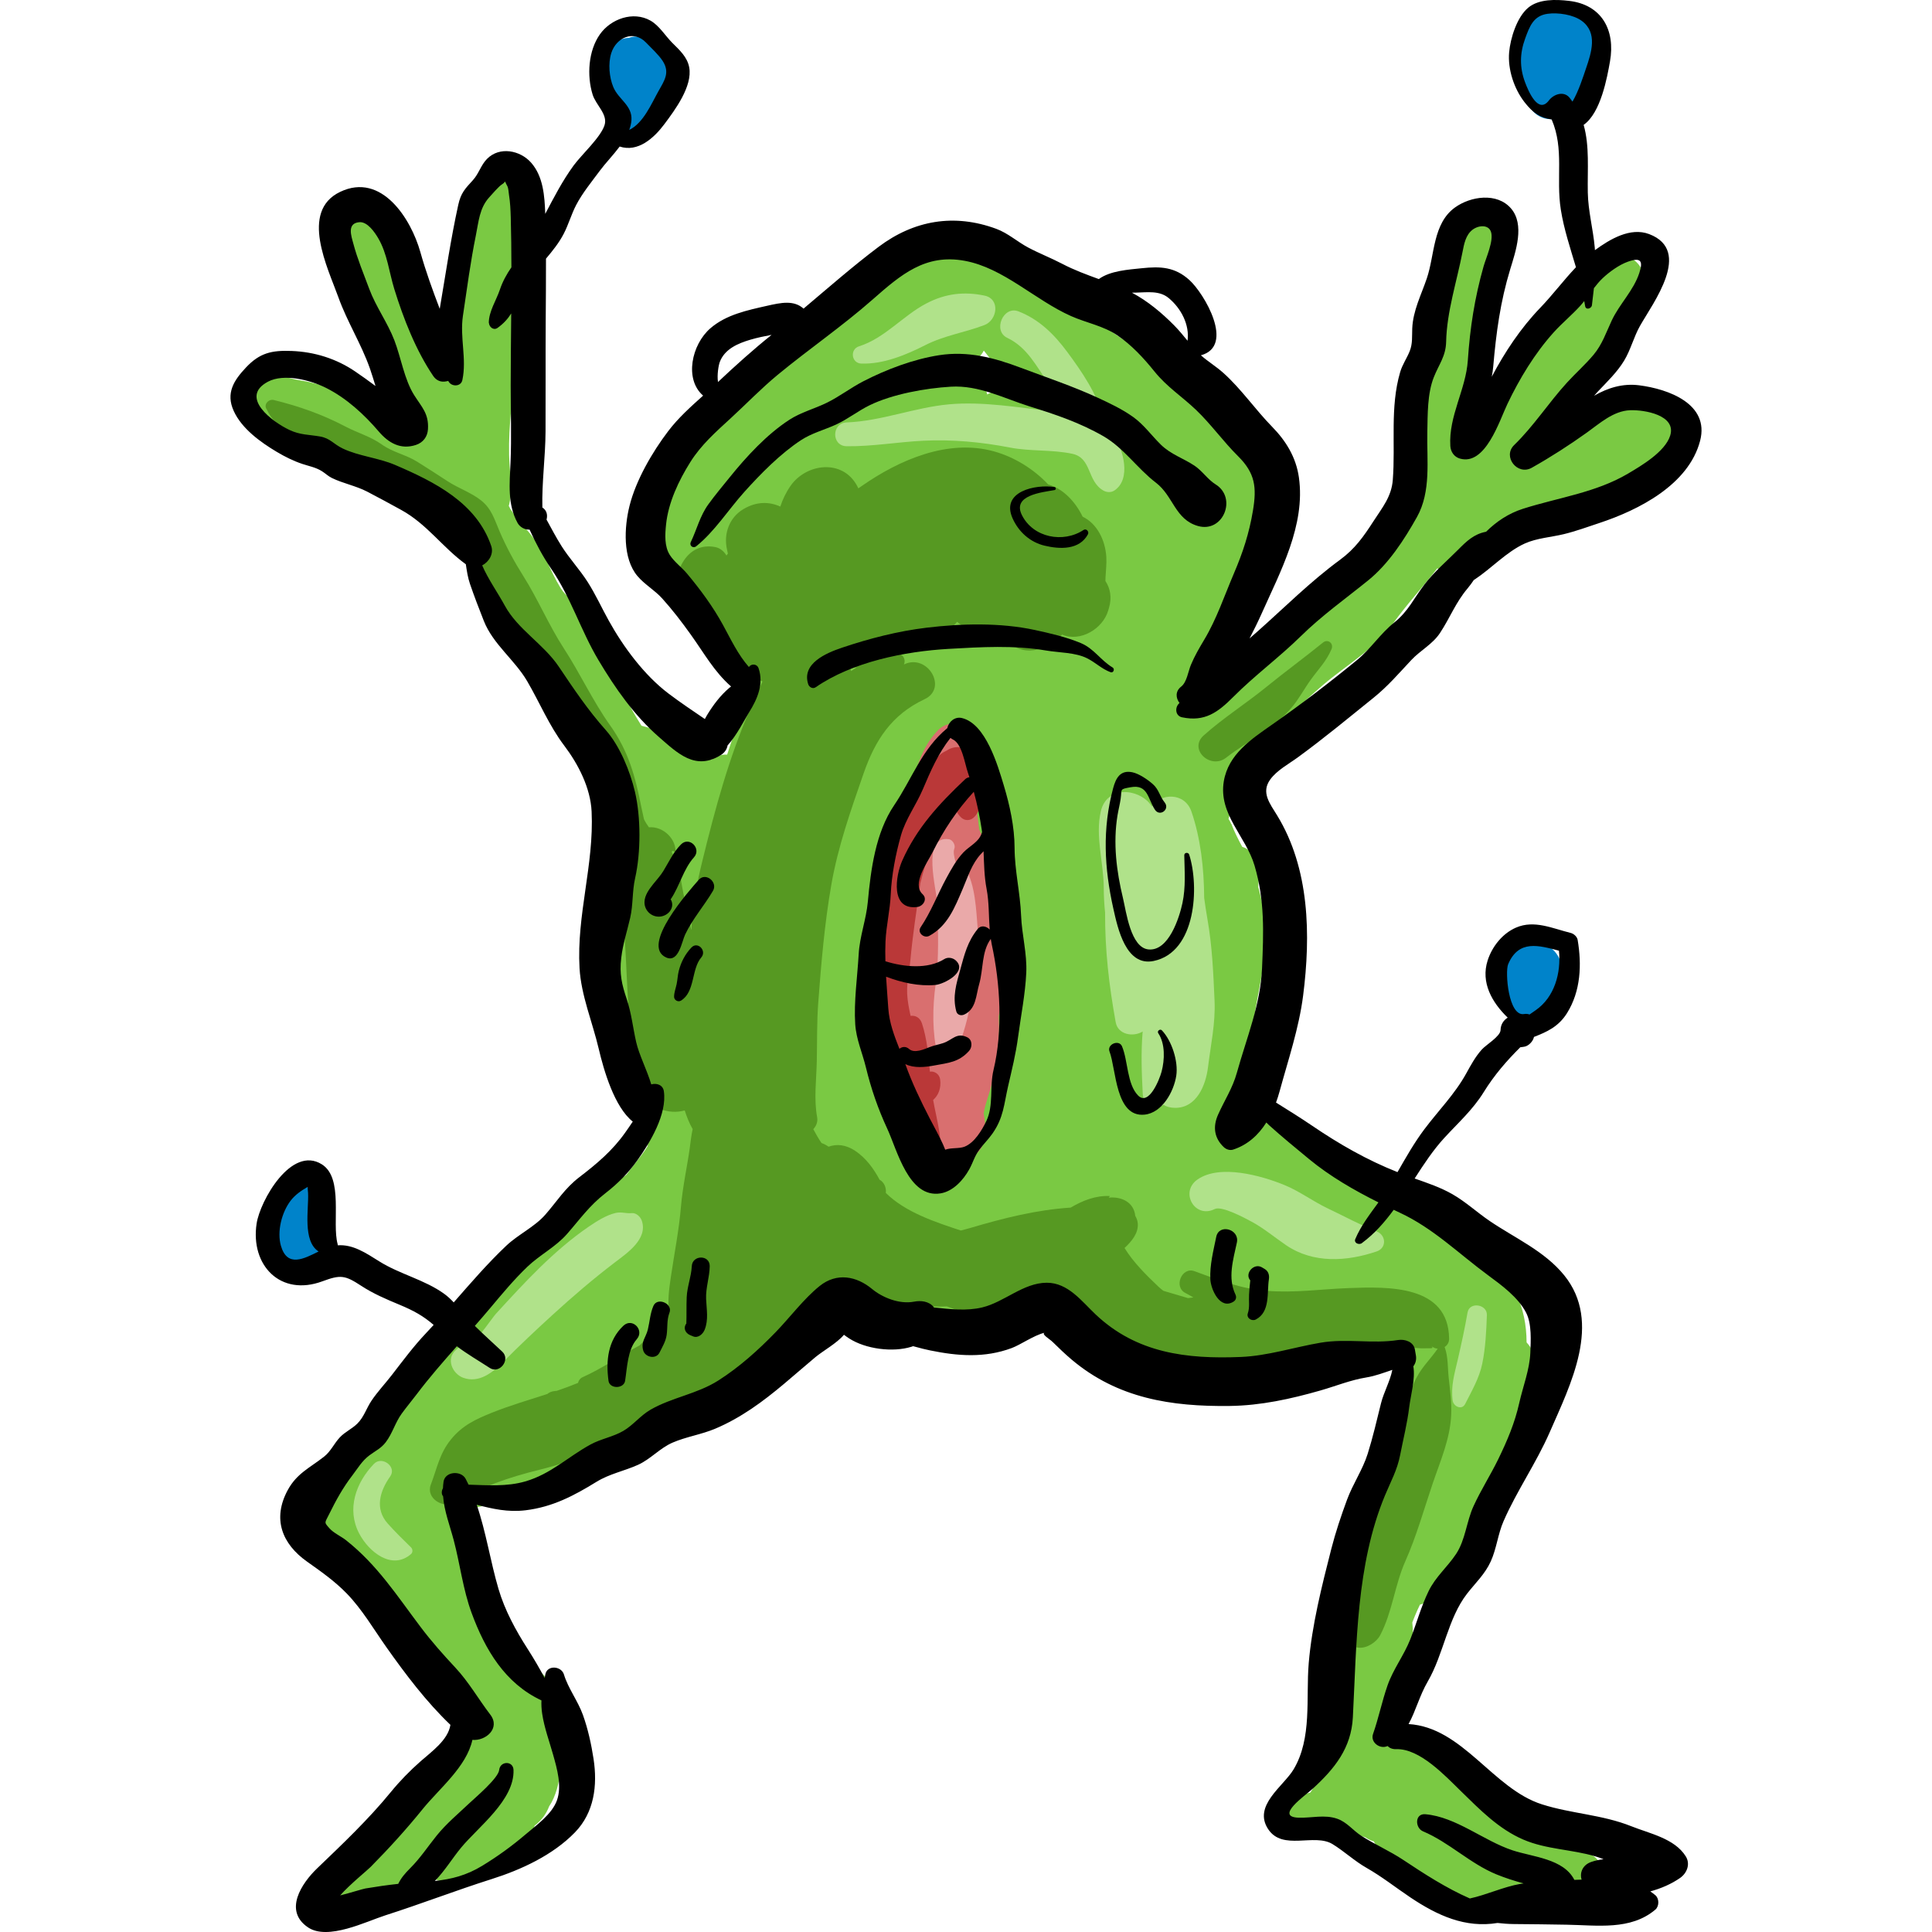 <!-- icon666.com - MILLIONS OF FREE VECTOR ICONS --><svg version="1.1" id="Layer_1" xmlns="http://www.w3.org/2000/svg" xmlns:xlink="http://www.w3.org/1999/xlink" x="0px" y="0px" viewBox="0 0 511.997 511.997" style="enable-background:new 0 0 511.997 511.997;" xml:space="preserve"><path style="fill:#7AC943;" d="M437.859,106.347c-7.889,1.007-15.797,5.694-23.076,8.898c-1.253,0.552-2.589,1.242-3.917,2.047 c-2.133,0.326-4.277,0.617-6.458,0.967c6.677-5.161,11.606-12.792,16.587-19.378c3.397-4.491,7.005-9.005,9.852-13.869 c2.087-3.564,4.411-6.853,4.809-11.028c0.221-2.325-2.018-5.494-4.432-5.822c-5.486-0.746-10.488,2.748-14.151,6.618 c-2.316,2.446-5.019,4.889-6.856,7.755c-0.918,1.432-0.861,3.338-1.602,4.633c0.294-0.514-2.475,2.372-2.521,2.433 c-2.146,2.877-4.481,5.585-6.642,8.445c-1.917,2.539-3.016,5.071-5.393,7.219c-2.146,1.939-4.409,3.793-6.234,6.029 c0.033-3.178,0.139-6.351,0.9-9.437c0.129-0.522,0.244-1.046,0.363-1.568c1.376-4.56,2.178-9.322,3.267-14.257 c1.015-4.603,1.861-9.279,3.18-13.807c1.084-3.72,2.715-7.112,2.685-11.069c-0.05-6.592-7.9-7.596-11.379-3.082 c-3.213,4.17-4.765,11.523-5.613,16.621c-1.111,6.68-2.191,13.493-3.998,20.032c-1.912,6.92-1.903,12.461,0.032,19.342 c1.119,3.982,0.596,7.246,0.109,11.262c-0.015,0.13-0.022,0.263-0.033,0.395c-3.82,4.345-6.885,9.312-10.762,13.625 c-2.671,2.972-5.669,5.598-8.238,8.68c-2.708,3.248-4.913,6.892-8.273,9.53c-7.638,6-14.885,12.036-22.014,18.553 c-1.156,1.056-2.414,1.773-3.526,2.788c-0.753-0.028-3.008,1.063-3.275,1.19c-1.242,0.588-2.338,1.324-3.395,2.102 c2.52-4.821,4.078-10.246,5.894-15.332c2.547-7.133,5.999-14.486,7.72-21.853c0.54-2.308,0.848-4.793,0.943-7.368 c1.318-5.811,1.555-11.734-2.125-16.234c-2.293-7.663-6.378-14.659-12.112-18.878c-4.726-3.478-10.103-5.793-15.003-8.924 c-5.763-3.683-11.353-7.788-17.281-11.356c-2.811-1.693-5.941-2.736-8.978-3.911c-0.225-0.087-0.475-0.149-0.711-0.224 c-3.896-4.311-8.489-8.329-13.465-10.288c-6.579-2.591-16.015-2.877-22.322,0.741c-6.341,3.637-13.301,7.531-19.028,12.147 c-6.178,4.979-12.904,9.5-18.851,14.75c-8.824,7.791-17.392,16.739-22.134,27.529c-3.484,3.452-4.321,7.49-3.772,11.637 c-2.32,0.977-3.827,3.621-3.154,6.322c1.142,4.591,3.902,7.774,6.992,10.756c3.417,4.379,6.466,9.296,9.205,13.935 c1.662,2.816,3.854,5.269,6.358,7.368c0.13,3.07-0.145,6.234-0.096,9.264c0.047,2.837,0.118,5.61-0.128,8.394 c-0.93,3.001-2.107,6.14-3.103,9.309c-1.498-0.082-3.021,0.367-4.192,1.383c-3.936-2.998-8.092-5.85-12.836-7.283 c-1.679-0.507-3.68-1.279-5.673-1.756c-1.919-3.09-3.822-6.169-5.029-9.801c-1.774-5.335-4.472-10.762-7.143-15.698 c-1.097-2.028-2.335-4.253-3.955-5.909c-1.851-1.89-3.837-2.71-5.28-5.039c-2.801-4.522-4.217-9.342-7.487-13.643 c-1.034-1.359-2.073-2.587-3.341-3.633c-0.782-1.308-1.637-2.548-2.48-3.654c-0.15-0.29-0.293-0.585-0.452-0.87 c0.902-3.164,0.493-6.978,0.225-10.652c-0.553-7.601,0.472-15.886,1.35-23.45c0.93-8.005,1.895-15.673,1.747-23.762 c-0.138-7.589-1.311-15.328-0.111-22.858c0.783-4.916-4.83-9.252-8.872-5.165c-1.472,1.488-2.381,3.39-2.468,5.287 c-3.569,10.522-3.391,21.692-4.478,32.758c-1.063,4.063-1.487,8.4-1.763,12.67c-0.267-0.142-0.535-0.282-0.828-0.403 c-1.382-0.57-2.684-0.459-3.818,0.059c-3.772-5.611-5.421-12.568-7.531-18.935c-1.22-3.681-2.47-7.351-3.728-11.019 c-0.685-1.996-1.707-4.071-2.598-6.139c-0.42-2.533-1.42-4.946-2.993-6.852c-3.246-3.936-9.853-0.619-9.797,4.058 c0.044,3.671,1.818,6.75,2.784,10.26c1.025,3.725,1.973,7.472,2.926,11.215c1.944,7.636,3.53,15.493,6.743,22.729 c0.458,1.032,1.011,1.992,1.591,2.932c-2.585-1.08-5.309-1.884-8.242-2.398c-4.324-0.758-8.488-2.06-12.747-3.102 c-1.621-0.397-3.631-0.59-5.221-1.049c-1.914-0.552-3.351-1.611-5.392-1.907c0.007,0.055,0.014,0.11,0.022,0.166 c-5.236-1.329-10.448,4.994-5.829,9.811c2.836,2.957,5.633,4.202,9.369,5.459c4.234,1.425,7.925,3.939,12.151,5.406 c2.921,1.015,6.287,1.363,9.024,2.783c3.023,1.568,5.882,4.03,8.317,6.402c6.039,5.877,13.778,10.324,19.179,16.748 c1.426,1.697,3.847,5.024,6.562,7.254c0.009,0.02,0.021,0.037,0.03,0.056c1.735,3.57,2.514,7.723,4.392,11.357 c1.972,3.814,3.226,7.505,4.927,11.453c0.979,2.272,2.989,3.26,5.118,3.302c2.131,4.875,4.259,9.985,8.414,13.346 c0.568,0.459,1.181,0.803,1.813,1.059c3.203,7.752,8.126,14.784,11.274,22.457c0.334,0.813,0.673,1.622,1.012,2.431 c-0.533,1.553-0.954,3.17-1.438,4.822c-1.295,4.427-2.601,8.481-3.101,13.113c-0.486,4.506-1.212,9.108-0.884,13.65 c0.347,4.807,1.333,8.965,1.167,13.816c-0.334,9.866,3.837,19.231,8.174,27.866c0.562,1.119,1.171,2.221,1.788,3.32 c-0.381,3.156-1.049,6.236-1.508,9.38c-1.601,2.592-3.838,5.047-5.584,7.524c-3.925,2.604-7.886,5.035-11.612,7.942 c-6.746,5.262-12.761,11.312-18.504,17.639c-6.01,6.623-12.259,13.109-18.168,19.803c-3.742,4.239-6.667,8.793-9.489,13.475 c-0.673,0.648-1.354,1.288-2.053,1.904c-3.994,3.521-8.303,6.624-11.841,10.616c-1.474,1.664-3.026,3.304-4.276,5.149 c-1.128,1.663-1.694,3.635-3.3,4.903c-2.067,1.632-1.781,4.116-0.44,5.9c-1.023,2.008-1.142,4.654,0.103,6.283 c2.063,2.7,4.68,4.428,6.964,6.917c2.557,2.786,4.546,5.928,6.739,8.993c1.868,2.61,3.717,4.829,6.05,6.878 c0.046,0.574,0.093,1.146,0.118,1.707c-0.192,3.993,2.226,6.232,5.14,6.797c0.732,0.549,1.564,0.97,2.448,1.239 c1.789,4.736,3.471,9.527,5.54,14.078c1.484,3.265,2.838,6.587,4.136,9.93c-2.508,2.658-4.486,6.259-5.402,8.497 c-0.308,0.755-0.618,1.525-0.925,2.301c-3.719,3.423-6.98,7.642-10.728,10.825c-1.896,1.611-3.824,3.172-5.626,4.897 c-0.947,0.906-2.904,3.537-3.114,3.717c-0.431,0.369-2.373,1.754-3.44,2.944c-1.515,1.691-2.994,3.789-4.644,5.337 c-4.084,3.834,1.845,9.371,6.022,6.022c1.364-1.094,4.747-1.074,6.512-1.8c2.725-1.121,5.042-2.731,7.619-4.082 c1.619-0.849,3.309-1.607,5.023-2.324c3.085,1.77,9.165-0.063,11.727-1.857c1.255-0.879,2.555-1.85,3.781-2.912 c2.832-0.729,5.475-1.694,7.875-3.95c1.731-1.626,2.891-3.393,3.465-5.309c1.865-1.419,3.085-3.16,3.823-5.099 c3.601-5.3,3.484-14.657,3.371-20.022c-0.148-7.037-2.389-15.495-9.746-17.987c-2.034-0.69-3.886-0.142-5.249,1.033 c-0.503-0.652-1.054-1.263-1.664-1.831c-0.578-3.617-2.855-7.166-3.808-10.641c-1.448-5.277-2.276-10.647-4.025-15.843 c-1.541-4.578-2.868-9.382-4.587-13.995c5.631,1.407,11.835-1.381,16.965-3.777c6.22-2.906,11.904-7.09,17.543-11.071 c2.288-0.745,4.484-1.874,6.608-3.13c8.229-0.24,16.565-2.789,23.485-7.191c9.212-5.859,18.721-11.783,26.773-19.248 c4.336-4.02,8.756-8.856,12.113-14.177c0.235,0.52,0.489,1.03,0.772,1.528c1.193,1.933,2.966,3.574,4.953,4.678 c3.549,1.973,8.2,3.022,12.093,4.138c9.512,2.729,21.61-2.987,29.811-7.459c2.121-1.156,4.296-2.306,6.478-3.478 c1.014,1.472,1.889,2.42,2.392,3.509c2.272,4.914,4.801,7.549,9.437,10.345c4.375,2.639,9.526,4.54,14.454,5.921 c4.242,1.189,8.537,0.92,12.851,1.452c5.517,0.68,10.234,2.108,15.839,1.377c4.806-0.626,9.604,0.043,14.429-0.378 c4.948-0.433,9.757-1.761,14.658-2.279c3.8-0.402,7.348-0.868,10.73-2.178c-0.863,4.554-1.54,9.166-1.851,13.789 c-0.026,0.375-0.064,0.742-0.096,1.115c-0.458,1.466-0.884,2.941-1.207,4.441c-0.589,2.732-0.395,5.64-1.321,8.263 c-0.954,2.704-0.546,5.081,0.65,6.948c-0.126,0.317-0.261,0.63-0.415,0.93c-2.864,5.59-5.362,11.469-7.838,17.319 c-2.587,6.11-4.92,12.26-6.942,18.584c-1.796,5.617-4.058,11.703-2.261,17.57c0.218,0.708,0.506,1.315,0.84,1.848 c-0.091,0.63-0.157,1.261-0.191,1.893c-0.022,0.089-0.047,0.174-0.069,0.265c-1.364,5.406-5.27,13.725-1.866,18.861 c-0.604,1.939-1.324,3.786-2.417,5.248c-2.786,0.657-4.796,0.77-6.845,3.076c-1.783,2.007-1.481,6.358,1.796,6.803 c2.272,0.308,4.454,0.037,6.488-0.652c0.847,0.073,1.65,0.166,2.178,0.16c1.927-0.023,3.706-0.184,5.595,0.427 c2.178,0.704,3.714,1.574,5.386,2.025c0.717,0.505,1.472,0.855,2.233,1.068c2.28,4.095,6.658,8.284,8.754,9.743 c4.752,3.307,10.85,7.608,16.646,8.57c3.474,0.577,6.788-0.105,10.097-1.205c3.832-1.273,6.014-0.157,9.843-0.327 c1.21-0.054,2.421-0.364,3.512-0.871c1.396,0.296,2.803,0.354,4.187,0.074c0.296,0.061,0.6,0.098,0.919,0.098l1.592-0.214 c0.176-0.073,0.322-0.132,0.465-0.192c2.234-0.105,3.56-1.83,3.673-3.837c0.123-0.409,0.197-0.828,0.227-1.252 c0.667-1.252,0.974-2.595,0.5-3.814c-0.745-1.914-2.388-3.66-4.612-3.621c-2.471-1.955-5.535-2.903-9.006-3.467 c-0.701-0.114-1.378-0.233-2.044-0.356c-2.8-1.576-5.64-3.111-8.784-3.437c-0.494-0.052-1.219-0.119-2.083-0.178 c0.259-0.766,0.424-1.568,0.46-2.395c0.297-6.791-6.926-11.164-12.53-13.292c-1.954-0.742-4.001-1.032-6.071-1.155 c-3.328-3.489-7.529-5.801-12.362-6.132c-0.926-0.063-1.762,0.084-2.506,0.381c0.389-1.032,0.724-2.085,0.95-3.184 c0.574-2.789,0.834-5.534,1.142-8.274c0.07-0.237,0.136-0.474,0.206-0.711c1.506-1.344,2.789-2.973,3.371-3.898 c3.029-4.815,4.286-9.83,3.669-15.037c0.233-0.591,0.462-1.181,0.704-1.774c0.411-1.014,0.862-1.994,1.326-2.964 c0.568-0.172,1.137-0.379,1.708-0.658c6.756-3.3,9.791-12.069,12.232-18.618c2.667-7.161,5.629-14.325,8.773-21.274 c1.665-3.681,2.691-7.583,4.355-11.284c1.533-3.41,3.687-7.122,3.69-10.941c0.002-2.862-0.971-5.105-2.494-6.721 c-0.053-9.393-3.482-17.268-11.537-22.959c-3.674-2.596-7.452-5.03-11.22-7.492c-1.786-1.167-3.186-2.596-4.996-3.809 c-1.13-0.893-2.396-1.536-3.799-1.93c-1.583-0.861-1.921-0.831-1.016,0.09c-1.998-1.176-3.388-3.774-5.465-5.08 c-1.63-1.025-3.529-1.506-5.195-2.479c-3.674-2.145-6.69-4.839-10.588-6.656c-8.456-3.939-14.2-10.242-24.045-10.696 c-0.352-0.016-0.703-0.018-1.053-0.023c0.17-0.571,0.336-1.145,0.506-1.717c0.076-0.217,0.152-0.43,0.231-0.639 c2.828-7.626,4.93-16.433,6.268-24.463c1.436-8.612,3.678-16.634,2.374-25.443c-0.375-2.53-0.91-5.002-1.585-7.439 c0.027-0.922,0.115-1.823,0.341-2.657c1.007-3.729-1.509-6.87-4.594-7.958c-1.047-2.001-2.102-3.992-2.876-6.081 c-0.014,0.008-0.028,0.016-0.043,0.025c-0.176-0.471-0.411-0.922-0.701-1.34c1.041-3.548,2.133-7.047,3.073-10.569 c1.117-1.844,2.157-3.736,2.896-5.837c0.673-1.914,0.573-3.842-0.056-5.599c7.031-1.694,13.774-8.911,19.124-13.474 c6.239-5.322,13.72-9.524,18.543-16.264c3.642-5.089,7.909-9.674,11.719-14.606c1.208,0.279,2.481,0.304,3.365,0.061 c1.66-0.455,3.24-1.712,4.425-3.135c0.304-0.146,0.611-0.3,0.923-0.468c5.139-2.763,8.953-6.842,14.555-9.045 c4.494-1.768,8.788-3.797,12.782-6.286c4.58-0.756,9.103-1.918,13.248-3.886c5.653-2.684,10.726-4.307,14.525-9.694 C447.9,113.657,443.668,105.606,437.859,106.347z M99.517,400.03c0.197-0.45,0.39-0.9,0.576-1.354 c0.228,0.823,0.478,1.646,0.734,2.465C100.39,400.771,99.953,400.402,99.517,400.03z M261.613,104.53 c-0.754-3.164-1.992-6.15-4.053-8.66c1.374-0.583,2.519-1.667,3.155-2.962c2.563,3.121,4.795,6.304,6.954,9.905 C265.426,102.916,263.414,103.518,261.613,104.53z"></path><g><path style="fill:#569922;" d="M178.844,227.301c0.207-0.489,0.224-0.881,0.135-1.172c-0.042,0.321-0.119,0.639-0.229,0.954 C178.785,227.152,178.813,227.23,178.844,227.301z"></path><path style="fill:#569922;" d="M383.915,365.1c-0.292-2.67-0.119-5.411-1.016-7.966c-0.002,0.001-0.004,0.001-0.006,0.002 c-0.018-0.056-0.05-0.103-0.078-0.152c0.718-0.45,1.226-1.219,1.213-2.234c-0.18-14.25-16.075-13.804-26.734-13.393 c-7.239,0.28-14.221,1.304-21.477,0.732c-7.057-0.557-12.721-2.799-19.268-5.214c-3.351-1.238-5.591,4.135-2.432,5.768 c0.726,0.376,1.436,0.776,2.137,1.189c-0.522,0.078-1.006,0.141-1.416,0.176c-2.181-0.625-4.355-1.279-6.531-1.929 c-0.495-0.372-0.98-0.782-1.461-1.24c-3.062-2.921-6.479-6.274-8.83-10.108c1.889-1.783,3.66-3.85,3.513-6.426 c-0.039-0.686-0.28-1.443-0.678-2.094c-0.362-3.66-3.724-5.173-7.031-4.818c0.11-0.145,0.22-0.289,0.331-0.434 c-3.762-0.174-7.163,1.157-10.41,3.067c-8.915,0.575-17.587,2.721-26.704,5.426c-0.806,0.239-1.604,0.448-2.4,0.649 c-6.632-2.191-14.672-4.801-19.856-9.937c-0.008-0.019-0.016-0.039-0.025-0.057c0.149-1.39-0.445-2.796-1.658-3.472 c-1.513-2.833-3.533-5.686-6.438-7.64c-2.512-1.688-4.971-1.875-7.077-1.112c-0.576-0.398-1.204-0.727-1.875-0.971 c-0.814-1.204-1.53-2.444-2.177-3.676c0.775-0.809,1.241-1.967,1.027-3.112c-0.91-4.858-0.203-9.955-0.101-14.874 c0.107-5.187-0.001-10.366,0.389-15.544c0.782-10.41,1.669-20.929,3.461-31.217c1.779-10.211,5.133-19.635,8.51-29.393 c3.112-8.995,7.479-15.702,16.216-19.806c6.229-2.926,0.802-12.155-5.402-9.242c-0.027,0.013-0.052,0.027-0.08,0.04 c0.693-1.665-0.704-3.253-2.469-2.934c-0.391,0.07-0.755,0.171-1.136,0.253c1.211-1.167,2.24-2.564,3.084-4.106 c1.22,0.431,2.543,0.686,3.987,0.701c4.337,0.046,7.968-2.087,10.631-5.222c0.794,0.714,1.718,1.347,2.796,1.876 c2.54,1.245,5.706,1.854,8.448,0.868c0.372,0.594,0.787,1.174,1.296,1.726c4.884,5.288,11.078,3.181,15.28-1.077 c4.848,2.071,10.787-1.542,12.208-6.348l0.217-0.732c0.819-2.767,0.32-5.213-0.946-7.112c0.008-0.308,0.008-0.615,0.023-0.923 c0.09-1.814,0.324-3.639,0.215-5.458c-0.271-4.475-2.474-8.856-6.272-10.67c-1.993-4.089-5.267-7.464-9.146-8.558 c-3.837-4.075-8.923-7.235-14.31-8.739c-12.225-3.411-25.159,2.247-35.084,9.167c-0.289,0.203-0.592,0.41-0.902,0.621 c-0.108-0.217-0.206-0.436-0.321-0.65c-3.877-7.235-13.5-5.971-17.654,0c-1.213,1.744-2.078,3.58-2.704,5.476 c-2.94-1.324-6.301-1.396-9.79,0.683c-3.734,2.224-5.275,6.535-4.342,10.668c0.084,0.371,0.16,0.744,0.237,1.116 c-0.137,0.162-0.258,0.335-0.378,0.508c-0.592-1.071-1.72-1.978-2.833-2.212c-8.008-1.688-11.848,7.472-10.108,14.179 c0.855,3.297,3.254,6.062,5.421,8.551c0.626,0.72,1.311,1.388,1.92,2.124c0.17,0.165,0.322,0.344,0.467,0.526 c0.165,1.971,0.988,3.888,2.575,5.425c2.013,1.951,5.714,2.755,8.171,1.054c0.036-0.026,0.066-0.053,0.101-0.078 c0.408,0.694,0.855,1.376,1.4,2.027c0.656,0.781,1.505,1.371,2.452,1.794c-1.277,2.635-2.354,5.179-3.263,7.257 c-5.628,12.856-9.242,26.283-12.589,39.883c-1.537,6.248-2.751,12.424-2.994,18.57c-0.022,0.015-0.044,0.032-0.067,0.047 c-0.659-3.2-1.39-6.379-2.062-9.589c-0.532-2.539-0.765-5.18-1.597-7.644c-0.186-0.549-0.399-1.234-0.674-1.838 c-0.245,0.58-0.751,1.288-1.719,2.136c0.824-0.721,1.336-1.525,1.624-2.352c-0.11-0.218-0.23-0.419-0.362-0.592 c-0.92-1.2,0.314-1.276,0.592-0.362c0.464-3.557-3.09-7.213-6.999-6.887c-0.486-0.663-0.94-1.362-1.316-2.152 c-0.233-1.021-0.46-2.042-0.663-3.067c-1.636-8.243-3.372-14.843-8.312-21.8c-4.604-6.485-7.933-13.751-12.264-20.408 c-3.977-6.111-6.853-13.027-10.767-19.21c-2.347-3.708-4.519-7.743-6.255-11.785c-1.358-3.164-2.107-5.974-4.886-8.193 c-2.591-2.069-5.96-3.205-8.76-5.012c-2.731-1.762-5.48-3.582-8.227-5.281c-3.044-1.883-6.375-2.436-9.353-4.551 c-3.003-2.132-6.303-3.003-9.556-4.708c-6.186-3.242-12.314-5.409-19.082-7.072c-1.309-0.322-2.743,1.191-1.877,2.441 c0.016,0.023,0.032,0.047,0.048,0.069c2.581,5.671,7.35,5.575,12.643,8.29c2.906,1.491,5.476,3.453,8.476,4.788 c3.344,1.488,5.507,4.04,8.719,5.637c2.822,1.404,5.128,2.036,7.718,3.972c2.514,1.878,5.582,3.484,8.273,5.129 c1.393,0.852,3.067,1.361,4.405,2.262c2.296,1.548,2.486,3.297,3.445,5.606c1.58,3.801,3.382,7.728,5.391,11.308 c7.067,12.59,12.873,25.906,20.615,38.136c1.938,3.061,4.3,5.796,6.05,8.982c2.014,3.666,2.608,7.225,3.369,11.28 c1.048,5.585,3.184,10.716,4.958,15.982c0.089,6.342,0.405,12.698,0.817,19.041c0.844,12.982,0.665,27.348,4.584,39.793 c1.567,4.973,7.034,6.774,11.292,5.554c0.559,1.724,1.205,3.377,2.109,4.954c-0.377,1.697-0.567,3.48-0.808,5.277 c-0.488,3.639-1.888,10.287-2.288,15.181c-0.514,6.277-1.775,12.528-2.69,18.76c-0.47,3.204-0.941,6.506-0.383,9.629 c-2.381,2.752-5.001,5.683-7.853,8.449c-5.129,2.733-9.831,6.076-15.185,8.471c-0.633,0.283-1.015,0.848-1.173,1.492 c-1.859,0.763-3.735,1.452-5.623,2.094c-0.159,0.014-0.315,0.046-0.475,0.056c-0.859,0.056-1.535,0.355-2.046,0.786 c-4.88,1.582-9.801,3.01-14.621,4.938c-4.383,1.753-7.901,3.396-10.914,7.111c-3.047,3.758-3.656,7.583-5.337,11.985 c-1.358,3.554,3.201,6.413,6.149,4.726c7.274-4.165,14.476-6.681,22.645-8.68c5.008-1.226,9.715-2.892,14.343-4.793 c2.966-1.132,5.92-2.311,8.783-3.628c9.535-4.383,18.552-10.372,26.962-16.527c6.711-4.911,14.874-10.06,19.675-17.055 c0.6-0.874,1.085-1.77,1.478-2.677c3.585,2.003,8.122,1.659,10.657-3.128c0.108-0.204,0.194-0.415,0.29-0.622 c5.849,2.895,12.452,4.276,19.194,4.962c2.206,0.225,4.398,0.262,6.579,0.163c0.381,0.142,0.763,0.288,1.14,0.426 c8.212,3.02,17.261,4.462,25.331,0.275c1.337-0.694,2.519-1.506,3.567-2.412c2.927,2.588,6.061,4.916,9.591,6.992 c0.641,1,1.318,1.982,2.057,2.934c5.258,6.773,13.151,11.431,21.934,11.067c1.665-0.069,3.406-0.315,5.138-0.722 c9.464,2.241,17.863,2.236,27.537,0.63c8.255-1.371,20.306,0.091,26.381-6.595c0.454-0.5,0.734-1.057,0.875-1.631 c1.055,0.075,2.088,0.215,3.156,0.153c1.108-0.064,2.617,0.221,1.703-0.618c0.484,0.444,1.073,0.671,1.667,0.722 c-2.249,3.222-4.653,5.218-6.291,9.116c-1.245,2.962-2.037,6.109-3.307,9.055c-3.125,7.252-6.726,14.241-9.694,21.578 c-3.159,7.81-16.709,37.671-1.706,39.477c2.176,0.261,4.782-1.434,5.761-3.304c3.247-6.205,3.849-13.27,6.667-19.606 c2.924-6.571,4.905-13.66,7.205-20.471c2.007-5.948,4.652-11.856,4.939-18.238C384.734,371.696,384.275,368.39,383.915,365.1z M226.028,176.817c0.335,0.035,0.662,0.054,0.986,0.064c-0.492,0.3-0.968,0.63-1.444,0.963c-0.158-0.411-0.35-0.811-0.578-1.19 C225.332,176.718,225.671,176.78,226.028,176.817z"></path><path style="fill:#569922;" d="M350.601,170.285c-4.986,4.041-10.076,7.756-15.104,11.842c-5.378,4.37-11.35,8.154-16.501,12.76 c-4.11,3.674,1.788,9.133,5.919,5.919c5.859-4.56,12.352-7.425,17.319-13.223c1.992-2.325,3.384-5.041,5.171-7.507 c2.046-2.824,4.063-4.782,5.458-8.042C353.509,170.521,351.917,169.218,350.601,170.285z"></path></g><path style="fill:#D96F6F;" d="M259.496,219.865c-0.041-0.335-0.071-0.669-0.116-1.005c-0.426-3.27-0.632-7.527-2.653-10.28 c0.898-2.902,1.642-5.824,2.683-8.821c2.164-6.226-6.44-10.697-10.788-6.28c-3.597,3.653-5.376,8.398-6.546,13.322 c-0.919,3.87-2.078,7.705-3.13,11.556c-0.891,1.642-1.176,3.631-1.441,5.787c-0.063,0.285-0.131,0.569-0.191,0.854 c-0.456,2.186-0.787,4.397-0.985,6.617c-0.776,4.174-1.688,8.582-2.176,12.728c-0.989,8.411-0.794,16.796,0.213,25.18 c0.745,6.202,0.916,14.627,5.583,19.409c1.13,3.076,2.566,6.135,4.769,8.035c0.79,0.681,1.763,1.294,2.807,1.705 c0.186,1.215,0.494,2.41,0.984,3.573c2.2,5.228,10.706,6.807,12.275,0c0.402-1.745,0.384-3.256,0.218-4.879 c0.001-0.044,0.001-0.089,0.002-0.133h-0.015c-0.057-0.532-0.128-1.075-0.206-1.644c-0.026-0.192-0.064-0.376-0.108-0.555 c0.445-2.699,1.669-5.592,2.176-7.909c1.062-4.844,1.932-9.828,1.916-14.802c-0.004-0.98-0.052-1.964-0.101-2.947 c0.411-1.952,0.762-3.94,1.027-5.992C267.676,248.031,266.606,233.68,259.496,219.865z"></path><path style="fill:#EAA9A9;" d="M259.12,246.349c-0.452-5.412-0.607-11.595-3.313-16.427c-0.638-1.139-1.605-1.542-2.548-1.462 c-0.432-1.426-0.677-2.754-0.357-3.527c0.391-0.944-0.432-2.385-1.438-2.532c-7.454-1.091-3.15,13.647-3.063,17.167 c0.172,6.952,0.496,14.274-0.44,21.175c-0.859,6.337-0.947,12.72,0.508,18.96c0.59,2.532,4.186,2.296,4.896,0 c1.365-4.423,2.777-8.123,3.542-12.482c0.294-0.229,0.534-0.535,0.679-0.917C260.104,259.64,259.702,253.325,259.12,246.349z"></path><path style="fill:#BA3838;" d="M257.843,199.791c-2.116-2.258-5.055-2.205-6.964-0.878c-3.989,1.729-5.096,6.479-7.008,10.031 c-2.52,4.684-5.468,8.88-7.453,13.863c-3.157,7.923-4.505,15.849-2.96,23.964c-1.434,7.409-2.396,15.106-1.14,22.381 c1.139,6.605,0.884,16.933,6.322,21.936c0.274,0.252,0.557,0.477,0.848,0.676c0.156,1.366,0.316,2.733,0.478,4.099 c0.644,5.462,0.578,10.992,6.541,13.12c0.963,0.344,2.124-0.392,2.363-1.342c1.248-4.953-0.71-11.062-1.578-16.14 c1.363-1.201,2.171-3.08,1.854-5.447c-0.192-1.43-1.564-2.281-2.712-2.05c-0.385-4.332-0.775-8.692-2.101-12.767 c-0.529-1.63-1.817-2.201-3.025-2.018c-0.418-1.972-0.824-3.951-0.905-5.925c-0.123-2.991,0.609-6.07,0.879-9.049 c0.59-6.5,1.617-13.008,2.516-19.477c0.032-0.225,0.056-0.453,0.085-0.678c0.806-3.198,1.756-6.392,2.918-9.413 c1.502-3.911,3.899-8.358,5.452-12.899c0.477,1.877,1.21,3.72,2.481,4.89c0.967,0.889,2.325,0.87,3.299,0 c1.006-0.898,1.464-2.239,2.048-3.438c0.734-1.506,1.068-3.186,1.05-4.861C261.1,205.37,259.909,201.996,257.843,199.791z"></path><g><path style="fill:#B0E28A;" d="M321.866,265.166c-0.322-7.305-0.618-14.449-1.897-21.662c-0.328-1.847-0.594-3.691-0.85-5.53 c-0.05-7.859-0.929-15.774-3.38-22.907c-1.784-5.191-8.27-4.883-10.479-1.335c-0.1-0.155-0.181-0.318-0.294-0.465 c-3.466-4.537-11.687-4.954-13.235,1.729c-1.539,6.649,0.762,13.581,0.777,20.352c0.005,2.185,0.129,4.337,0.349,6.487 c-0.026,10.042,1.013,19.078,2.808,29.05c0.608,3.375,4.681,3.988,7.152,2.482c-0.473,5.633-0.269,10.848,0.027,16.591 c0.152,2.961,3.345,4.283,5.486,2.823c0.788,0.495,1.763,0.788,2.981,0.809c5.837,0.101,8.246-6.035,8.83-10.826 C320.868,276.812,322.132,271.214,321.866,265.166z"></path><path style="fill:#B0E28A;" d="M260.891,78.334c-5.403-1.121-10.311-0.569-15.384,2.073c-6.198,3.228-11.02,9.213-17.846,11.366 c-2.506,0.79-2.048,4.502,0.621,4.582c5.852,0.174,11.774-2.273,16.915-4.886c5.071-2.577,10.438-3.331,15.694-5.329 C264.282,84.852,265.168,79.22,260.891,78.334z"></path><path style="fill:#B0E28A;" d="M295.124,115.313c-0.859-1.259-1.968-2.242-3.229-3.022c0.361-0.391,0.56-0.941,0.424-1.533 c-1.418-6.192-5.705-12.367-9.43-17.408c-3.494-4.728-7.452-8.677-12.994-10.839c-4.029-1.573-6.882,5.151-2.96,7.022 c5.352,2.555,7.718,7.583,10.993,12.193c2.165,3.048,5.069,5.976,8.204,8.359c-2.396-0.547-4.87-0.815-7.069-1.056 c-8.968-0.987-18.557-2.712-27.601-1.877c-9.15,0.844-17.877,4.443-27.083,4.791c-4.047,0.153-4.08,6.261,0,6.313 c6.787,0.084,13.541-1.13,20.323-1.46c7.68-0.375,15.377,0.343,22.912,1.804c5.513,1.069,11.133,0.496,16.579,1.665 c5.204,1.117,3.827,7.273,8.242,9.754c0.851,0.478,1.994,0.546,2.84,0C299.862,127.053,297.724,119.117,295.124,115.313z"></path><path style="fill:#B0E28A;" d="M364.839,326.344c-4.48-1.753-8.571-4.026-12.932-6.087c-3.955-1.87-7.492-4.565-11.53-6.216 c-6.101-2.493-17.11-5.608-23.049-1.451c-4.754,3.328-0.685,10.467,4.571,7.82c1.87-0.941,8.012,2.399,9.67,3.282 c3.331,1.775,6.173,4.195,9.277,6.308c7.204,4.9,16.107,4.321,23.991,1.636C367.527,330.721,367.345,327.325,364.839,326.344z"></path><path style="fill:#B0E28A;" d="M388.917,347.813c-0.727,4.198-1.649,8.396-2.605,12.547c-0.858,3.722-1.858,6.933-1.348,10.785 c0.206,1.556,2.432,2.673,3.324,0.9c1.756-3.489,3.718-6.776,4.522-10.653c0.87-4.197,1.07-8.613,1.228-12.885 C394.146,345.627,389.426,344.877,388.917,347.813z"></path><path style="fill:#B0E28A;" d="M170.105,323.558c-0.354-1.082-1.464-2.192-2.712-2.066c-1.411,0.143-2.703-0.391-4.194-0.06 c-2.481,0.552-5.064,2.205-7.109,3.597c-4.592,3.126-8.969,6.928-12.941,10.797c-4.056,3.951-7.916,8.178-11.741,12.353 c-0.946,1.033-4.54,6.469-6.626,7.926c-1.11-0.108-2.295,0.196-3.33,1.099c-0.213,0.185-0.425,0.371-0.638,0.556 c-2.695,2.352-0.929,6.313,1.944,7.361c4.2,1.533,7.864-1.432,10.677-4.276c4.231-4.276,8.591-8.363,13.035-12.424 c5.298-4.842,10.76-9.519,16.469-13.869C166.201,332.068,171.683,328.386,170.105,323.558z"></path><path style="fill:#B0E28A;" d="M108.938,410.082c-2.078-2.039-4.26-4.164-6.207-6.354c-3.467-3.896-2.075-8.592,0.678-12.466 c1.823-2.564-2.179-5.535-4.31-3.325c-4.773,4.947-7.302,11.975-3.921,18.439c2.577,4.928,8.697,9.852,13.762,5.452 C109.438,411.393,109.389,410.525,108.938,410.082z"></path></g><g><path style="fill:#0083CA;" d="M424.538,13.775c0.2-2.601-0.319-5.254-1.623-7.538c-1.677-2.938-4.58-5.616-8.123-5.736 c-3.406-0.116-5.851,1.783-8.087,4.143c-2.062,2.177-3.727,4.683-4.384,7.651c-0.727,3.286,0.128,6.441,0.122,9.73 c-0.005,2.315,0.916,4.026,2.28,5.14c0.438,0.919,0.998,1.785,1.763,2.557c2.144,2.163,5.337,2.35,7.944,1.025 c1.382-0.703,2.351-1.649,2.998-2.744c1.266-0.597,2.48-1.419,3.568-2.389C424.11,22.838,425.223,18.147,424.538,13.775z"></path><path style="fill:#0083CA;" d="M413.501,261.4c0.393-1.06,0.616-2.195,0.645-3.303c0.112-4.301-3.261-9.165-8.131-7.738 c-1.939,0.049-3.893,0.857-5.391,2.533c-1.833,2.051-3.185,4.877-3.619,7.584c-0.863,5.37,1.868,9.835,7.564,10.307 c2.727,0.226,4.935-1.775,6.043-4.063C412.069,265.295,413.057,263.412,413.501,261.4z"></path><path style="fill:#0083CA;" d="M178.262,18.873c0.011-0.119,0.032-0.234,0.04-0.354c0.273-3.844-2.629-6.225-5.854-6.68 c-0.102-0.136-0.193-0.273-0.303-0.409c-1.479-1.838-3.633-2.087-5.535-1.389c-2.589,0.084-5.001,1.77-5.809,4.493 c-0.512,1.725-0.588,3.681-0.273,5.556c-0.255,1.056-0.362,2.149-0.32,3.234c0.088,2.248,0.8,4.153,1.994,5.704 c0.26,2.721,2.453,5.194,5.046,5.906c3.211,0.882,5.934-0.711,7.828-3.185c0.735-0.961,0.968-2.051,1.315-3.166 c0.587-1.886,0.315-0.412,1.097-2.69C178.292,23.548,178.699,21.206,178.262,18.873z"></path><path style="fill:#0083CA;" d="M85.83,327.074c-0.525-1.728-1.464-2.874-2.525-4.06c-0.163-1.459,0.062-3.37,0.03-4.715 c-0.152-6.343-9.784-6.366-9.87,0c-0.02,1.511-0.437,2.94-0.571,4.445c-0.144,1.61,0.082,3.205,0.207,4.808 c-0.124,1.741-0.155,3.267,0.909,4.926c2.269,3.537,6.733,4.002,9.825,1.266c0.1-0.089,0.2-0.177,0.3-0.266 C85.831,331.981,86.474,329.202,85.83,327.074z"></path></g><path d="M230.412,107.417c6.053-2.972,14.864-4.546,21.56-4.94c7.493-0.444,14.075,3.112,21.031,5.272 c6.743,2.092,13.236,4.296,19.385,7.836c5.451,3.138,8.976,8.542,13.959,12.348c4.609,3.521,5.04,9.747,11.143,11.466 c6.676,1.881,10.426-7.452,4.652-11.035c-2.107-1.307-3.507-3.573-5.612-4.968c-2.984-1.978-6.229-2.965-8.853-5.521 c-2.522-2.458-4.509-5.321-7.413-7.393c-2.898-2.069-6.185-3.619-9.406-5.106c-6.63-3.061-13.499-5.335-20.319-7.909 c-7.101-2.679-14.043-4.527-21.692-3.332c-6.788,1.06-13.968,3.768-20.069,6.914c-3.303,1.704-6.26,4-9.59,5.647 c-3.29,1.628-6.92,2.543-10.02,4.56c-5.988,3.895-11.38,9.763-15.832,15.282c-1.878,2.329-3.848,4.664-5.602,7.095 c-2.255,3.122-3.037,6.601-4.666,10.022c-0.459,0.965,0.623,1.762,1.437,1.109c4.886-3.924,8.495-9.661,12.706-14.352 c4.355-4.854,9.629-10.214,15.095-13.789c2.825-1.848,6.185-2.711,9.236-4.106C224.664,111.083,227.345,108.924,230.412,107.417z"></path><path d="M343.948,200.698c6.89-5.026,13.346-10.387,19.977-15.723c3.927-3.16,6.706-6.464,10.116-10.091 c2.389-2.541,5.604-4.159,7.563-7.123c2.672-4.043,4.124-8.05,7.324-11.837c0.557-0.658,1.107-1.427,1.663-2.238 c0.062-0.034,0.125-0.059,0.187-0.1c4.458-2.938,8.475-7.373,13.324-9.56c3.17-1.429,6.961-1.656,10.318-2.47 c3.201-0.776,6.294-1.916,9.419-2.95c10.418-3.445,23.675-10.141,26.706-21.804c2.543-9.787-8.44-13.713-16.152-14.694 c-4.345-0.553-8.276,0.659-11.946,2.772c0.33-0.368,0.65-0.747,0.989-1.105c2.445-2.584,5.108-5.121,6.966-8.186 c1.761-2.906,2.548-6.29,4.22-9.242c3.457-6.104,13.961-19.906,2.43-24.304c-5.002-1.907-10.433,1.364-14.383,4.253 c-0.018-0.238-0.026-0.471-0.047-0.711c-0.44-4.9-1.748-9.624-1.842-14.566c-0.117-6.168,0.501-12.288-1.103-17.922 c4.555-3.176,6.242-12.611,6.987-16.844c1.45-8.24-2.144-15.002-10.879-16.022c-3.427-0.4-7.98-0.539-10.795,1.811 c-3.009,2.513-4.731,8.136-5.056,11.821c-0.398,4.501,1.307,9.657,4.071,13.212c2.309,2.969,4.248,4.15,7.194,4.578 c3.392,7.907,1.105,15.509,2.432,23.909c0.819,5.184,2.507,10.2,4.007,15.258c-3.293,3.465-6.235,7.411-9.478,10.773 c-5.132,5.324-9.367,11.688-12.831,18.247c0.172-0.862,0.304-1.729,0.381-2.606c0.789-9.06,1.862-17.196,4.531-25.946 c1.436-4.704,3.892-11.763,0.18-16.056c-3.699-4.277-10.686-3.233-14.829-0.253c-5.904,4.246-5.357,12.548-7.472,18.795 c-1.492,4.406-3.673,8.549-3.865,13.287c-0.087,2.138,0.13,4.012-0.683,6.028c-0.78,1.937-1.92,3.487-2.52,5.536 c-2.729,9.335-1.208,19.062-1.951,28.579c-0.345,4.434-2.79,7.322-5.115,10.923c-2.612,4.048-4.89,7.302-8.825,10.194 c-7.934,5.83-14.572,12.508-21.911,19.027c-0.697,0.619-1.402,1.228-2.107,1.837c1.111-2.15,2.195-4.323,3.204-6.587 c4.939-11.083,11.664-23.432,9.873-36.079c-0.751-5.302-3.396-9.644-7.097-13.421c-4.451-4.543-8.158-9.986-12.881-14.23 c-1.933-1.737-4.083-3.023-5.996-4.707c9.106-2.465,0.868-16.424-3.062-19.962c-3.851-3.467-7.624-3.638-12.624-3.111 c-3.475,0.367-8.321,0.65-11.364,2.873c-3.269-1.191-6.519-2.382-9.715-4.053c-2.943-1.54-6.05-2.74-8.981-4.297 c-2.903-1.541-5.372-3.817-8.466-4.961c-11.182-4.135-21.859-2.268-31.225,4.788c-6.82,5.137-13.295,10.818-19.861,16.351 c-2.578-2.302-5.928-1.597-9.711-0.739c-5.234,1.186-10.769,2.323-14.959,5.935c-5.014,4.323-6.971,13.535-1.944,17.858 c-3.289,2.952-6.576,5.887-9.271,9.437c-4.206,5.536-8.541,12.986-10.236,19.782c-1.398,5.608-1.878,13.894,2.109,18.605 c1.897,2.241,4.562,3.726,6.55,5.93c2.732,3.028,5.22,6.283,7.591,9.599c3.596,5.028,6.2,9.817,10.668,13.736 c-0.145,0.108-0.292,0.205-0.436,0.326c-2.419,2.046-4.295,4.564-5.948,7.266c-0.171,0.281-0.368,0.632-0.571,1.027 c-3.227-2.205-6.487-4.375-9.64-6.762c-6.447-4.882-11.954-12.337-15.84-19.342c-1.89-3.406-3.5-6.973-5.605-10.26 c-2.097-3.275-4.766-6.119-6.85-9.401c-1.492-2.349-2.728-4.754-4.021-7.084c0.337-1.185,0.07-2.472-1.103-3.204 c-0.16-6.713,0.808-13.404,0.841-20.124c0.047-9.714-0.015-19.429,0.043-29.145c0.033-5.555,0.09-11.118,0.074-16.679 c1.734-2.056,3.426-4.151,4.68-6.554c1.289-2.471,2.026-5.188,3.311-7.652c1.681-3.222,4.101-6.144,6.253-9.063 c1.46-1.981,3.551-4.128,5.288-6.445c4.847,1.601,9.098-2.266,11.817-5.9c2.814-3.762,7.543-10.093,6.604-15.103 c-0.513-2.728-2.553-4.56-4.436-6.433c-1.893-1.885-3.496-4.621-5.841-5.943c-4.601-2.594-10.494-0.436-13.372,3.624 c-3.094,4.364-3.498,10.947-1.952,15.96c0.867,2.811,4.097,5.25,3.163,8.144c-1.055,3.263-6.104,7.821-8.192,10.679 c-2.979,4.078-5.218,8.462-7.519,12.815c-0.166-4.68-0.509-9.894-3.735-13.561c-2.909-3.307-8.382-4.382-11.705-0.999 c-1.625,1.655-2.155,3.903-3.729,5.626c-2.099,2.296-3.19,3.395-3.885,6.553c-1.995,9.061-3.345,18.39-4.907,27.549 c-1.899-4.98-3.674-9.849-5.149-15.089c-2.448-8.698-10.22-21.168-21.221-15.921c-10.828,5.165-3.276,20.178-0.489,27.948 c2.361,6.583,6.078,12.357,8.389,18.97c0.516,1.479,0.973,3.014,1.448,4.54c-1.759-1.322-3.558-2.599-5.356-3.828 c-5.016-3.426-10.832-5.228-16.897-5.459c-5.336-0.203-8.46,0.546-12.074,4.384c-3.218,3.418-5.405,6.789-3.242,11.527 c2.144,4.697,7.074,8.253,11.39,10.823c2.148,1.28,4.404,2.406,6.774,3.2c1.848,0.619,3.506,0.879,5.186,1.919 c0.948,0.587,1.628,1.307,2.645,1.804c2.996,1.465,6.341,2.062,9.352,3.614c3.006,1.549,5.995,3.199,8.965,4.821 c6.933,3.789,10.959,9.926,17.195,14.434c0.262,1.731,0.505,3.474,1.098,5.208c1.122,3.272,2.397,6.585,3.671,9.808 c2.448,6.192,8.178,10.303,11.504,15.995c3.303,5.654,5.814,11.788,9.791,17.034c3.725,4.912,6.974,11.212,7.268,17.495 c0.662,14.134-4.014,27.422-3.198,41.517c0.416,7.195,3.421,14.287,5.069,21.29c1.377,5.854,4.17,15.475,9.033,19.35 c-0.725,1.114-1.454,2.131-2.027,2.944c-3.337,4.739-7.553,8.291-12.115,11.775c-3.88,2.964-5.938,6.431-9.072,9.992 c-2.828,3.214-7.16,5.206-10.314,8.192c-4.938,4.676-9.413,9.869-13.918,15.017c-0.766-0.824-1.585-1.603-2.532-2.286 c-5.179-3.741-11.778-5.184-17.203-8.596c-3.606-2.267-7.003-4.536-10.985-4.252c-0.015-0.115-0.015-0.226-0.048-0.345 c-1.555-5.638,1.629-17.446-4.16-21.101c-8.115-5.124-16.384,9.659-17.304,15.673c-1.693,11.064,6.309,19.448,17.459,15.303 c4.768-1.773,5.961-1.617,10.227,1.183c3.186,2.091,6.691,3.588,10.199,5.043c3.773,1.564,6.392,3.04,9.026,5.346 c-0.678,0.74-1.356,1.48-2.044,2.206c-3.286,3.465-6.112,7.289-9.029,11.058c-1.744,2.254-3.781,4.417-5.376,6.782 c-1.403,2.081-1.998,4.335-3.762,6.089c-1.443,1.433-3.283,2.187-4.686,3.7c-1.518,1.637-2.355,3.669-4.153,5.08 c-3.775,2.962-7.22,4.423-9.62,8.857c-4.101,7.577-1.573,14.221,5.153,18.973c3.674,2.596,7.361,5.194,10.511,8.448 c4.08,4.213,7.135,9.469,10.509,14.244c5.024,7.111,10.563,14.452,16.943,20.543c-0.623,4.046-5.048,7.138-7.876,9.634 c-2.895,2.555-5.494,5.212-7.941,8.202c-5.935,7.253-12.73,13.699-19.489,20.179c-4.121,3.951-8.985,11.245-2.429,15.659 c5.261,3.541,15.372-1.559,20.551-3.215c9.447-3.022,18.657-6.591,28.115-9.589c7.877-2.495,16.221-6.356,22.057-12.362 c5.137-5.286,6.014-12.462,4.945-19.473c-0.597-3.917-1.486-7.955-2.827-11.691c-1.314-3.662-3.958-7.119-5.019-10.687 c-0.674-2.266-4.461-2.607-4.94,0c-0.057,0.315-0.115,0.611-0.172,0.912c-1.391-2.578-2.816-5.054-4.489-7.658 c-3.173-4.939-6.077-10.267-7.738-15.907c-2.148-7.294-3.293-15.071-5.775-22.323c4.169,1.068,8.266,2.032,12.979,1.451 c7.126-0.878,12.746-3.834,18.737-7.524c3.481-2.144,7.298-2.847,10.979-4.495c3.388-1.518,5.816-4.445,9.211-5.91 c3.638-1.57,7.645-2.143,11.311-3.691c3.363-1.419,6.537-3.222,9.565-5.256c6.048-4.062,11.393-9.043,16.972-13.701 c1.946-1.625,5.749-3.729,7.56-5.928c0.56,0.43,1.118,0.796,1.393,0.974c4.382,2.82,11.552,3.738,16.488,2.203 c0.149-0.047,0.299-0.103,0.447-0.155c1.955,0.555,3.61,0.936,4.523,1.123c7.358,1.509,14.449,2.043,21.611-0.626 c2.351-0.876,5.903-3.389,8.663-4.053c-0.787,0.43,1.336,1.605,2.201,2.452c1.633,1.6,3.272,3.186,5.021,4.66 c12.2,10.284,26.393,12.487,41.932,12.285c8.192-0.107,16.128-1.851,23.981-4.097c4.172-1.193,7.919-2.759,12.205-3.462 c2.411-0.395,4.608-1.254,6.864-2.002c-0.593,2.999-2.288,5.975-3.008,8.884c-1.102,4.454-2.157,9.016-3.53,13.378 c-1.313,4.171-3.925,7.975-5.459,12.13c-1.577,4.269-3.047,8.64-4.174,13.05c-2.512,9.825-5.138,20.201-5.987,30.314 c-0.772,9.185,0.955,19.847-4.02,28.136c-2.686,4.475-10.83,9.596-6.727,15.817c3.844,5.829,12.222,1.004,17.059,3.966 c3.076,1.883,5.797,4.467,9.046,6.317c4.087,2.327,7.725,5.227,11.626,7.838c7.142,4.777,14.514,8.151,23.05,6.742 c1.436,0.162,2.889,0.279,4.392,0.288c4.629,0.028,9.239,0.096,13.866,0.171c8.13,0.132,16.993,1.573,23.57-3.996 c1.05-0.889,1.047-2.93,0-3.816c-0.437-0.37-0.884-0.704-1.34-1.014c2.931-0.795,5.676-2.013,7.903-3.569 c1.808-1.262,2.772-3.672,1.499-5.714c-2.962-4.749-9.54-6.026-14.415-7.974c-7.789-3.113-15.825-3.301-23.714-5.815 c-13.014-4.147-20.99-20.419-35.337-21.27c1.919-3.479,2.907-7.534,5.083-11.274c4.227-7.266,5.308-16.712,10.432-23.292 c2.232-2.866,4.745-5.171,6.275-8.551c1.548-3.417,1.881-7.208,3.379-10.641c3.53-8.086,8.694-15.451,12.246-23.599 c5.45-12.503,13.994-29.056,3.825-41.583c-5.218-6.428-13.013-9.816-19.72-14.367c-3.355-2.276-6.361-5.089-9.891-7.108 c-3.147-1.801-6.599-2.966-10.015-4.163c2.439-3.8,4.913-7.554,7.887-10.79c3.643-3.962,7.536-7.442,10.393-12.061 c2.809-4.541,6.02-8.249,9.716-11.931c0.075-0.008,0.148-0.011,0.224-0.022c0.273-0.04,0.546-0.08,0.82-0.119 c1.151-0.167,2.366-1.457,2.576-2.576c0.001-0.006,0.001-0.012,0.004-0.018c3.356-1.307,6.502-2.677,8.771-6.325 c3.636-5.848,3.913-12.804,2.808-19.383c-0.146-0.868-1.035-1.657-1.858-1.858c-4.775-1.167-9.611-3.507-14.46-1.414 c-3.602,1.554-6.343,5.015-7.531,8.699c-1.888,5.852,1.153,11.161,5.313,15.167c-1.071,0.666-1.863,1.785-1.895,3.29 c-0.035,1.665-3.871,3.928-4.979,5.17c-1.706,1.912-2.889,4.105-4.119,6.332c-3.051,5.524-7.365,9.819-11.123,14.828 c-2.664,3.553-4.871,7.452-7.088,11.321c-8.111-3.22-15.347-7.356-22.621-12.298c-3.125-2.123-6.359-4.129-9.574-6.137 c0.354-0.967,0.67-1.948,0.938-2.936c2.284-8.368,5.139-16.762,6.241-25.388c2.048-16.024,1.744-33.722-6.917-47.825 c-1.897-3.088-4.248-6.024-1.838-9.403C338.357,204.135,341.496,202.487,343.948,200.698z M161.983,14.102 c1.316-4.21,5.964-6.191,9.185-2.858c1.392,1.44,3.416,3.303,4.457,4.921c1.967,3.058,0.461,5.169-1.102,7.949 c-1.932,3.436-3.999,8.476-7.771,10.319c0.313-0.843,0.526-1.704,0.588-2.587c0.274-3.916-3.438-5.481-4.803-8.762 C161.445,20.465,161.13,16.828,161.983,14.102z M74.45,330.159c-1.095-3.779,0.199-8.85,2.547-11.94 c1.208-1.59,2.834-2.694,4.529-3.672c-0.011,0.512,0.09,1.101,0.115,1.604c0.215,4.323-1.518,12.706,2.787,15.508 C80.592,333.554,76.14,335.995,74.45,330.159z M399.672,255.534c2.796-6.61,8.175-4.974,13.465-3.591 c0.593,5.904-1.158,12.301-6.167,15.776c-0.559,0.388-1.101,0.763-1.636,1.138c-0.416-0.165-0.899-0.22-1.434-0.128 C399.727,269.454,398.82,257.551,399.672,255.534z M416.719,26.928c-0.246-0.343-0.488-0.686-0.763-1.023 c-1.57-1.925-4.272-0.897-5.479,0.706c-2.82,3.742-5.421-2.375-6.342-4.855c-1.448-3.902-1.385-7.616,0.035-11.515 c1.199-3.294,2.214-6.067,5.964-6.587c2.732-0.379,6.77,0.201,9.055,1.882c4.276,3.145,2.537,8.446,1.118,12.59 C419.574,20.268,418.365,24.143,416.719,26.928z M309.692,78.971c3.323,2.742,5.59,7.105,5.019,11.329 c-1.142-1.388-2.273-2.782-3.544-4.068c-3.27-3.31-7.036-6.464-11.198-8.668c0.376-0.002,0.731-0.006,1.049-0.014 C304.047,77.476,307.248,76.953,309.692,78.971z M190.753,95.915c1.311-3.44,4.809-4.916,8.112-5.893 c1.824-0.54,3.721-0.926,5.612-1.279c-4.938,3.961-9.595,8.157-14.203,12.494C189.979,99.341,190.431,96.759,190.753,95.915z M332.466,229.387c2.739,9.305,2.395,17.671,1.984,27.261c-0.412,9.631-4.11,18.422-6.656,27.6 c-1.16,4.184-3.287,7.311-5.003,11.168c-1.414,3.178-1.022,6.171,1.516,8.577c0.645,0.611,1.616,0.943,2.492,0.659 c3.868-1.252,6.716-3.902,8.791-7.177c0.23,0.232,0.454,0.47,0.697,0.687c3.437,3.096,7.062,6.068,10.632,9.012 c5.551,4.578,11.9,8.233,18.379,11.472c-2.263,3.126-4.649,6.18-6.137,9.722c-0.407,0.97,0.811,1.55,1.569,1.171v0.035 c0.07-0.05,0.133-0.108,0.204-0.159c0.004-0.004,0.009-0.005,0.013-0.008c0.007-0.006,0.013-0.012,0.02-0.018 c3.288-2.432,5.961-5.479,8.377-8.779c0.557,0.265,1.115,0.533,1.672,0.793c8.852,4.131,15.509,10.787,23.318,16.534 c3.59,2.643,8.043,5.897,10.125,9.99c1.494,2.937,1.22,7.385,1.089,10.603c-0.18,4.426-1.959,8.927-2.927,13.254 c-1.194,5.339-3.187,10.01-5.573,14.917c-2.055,4.226-4.616,8.197-6.565,12.473c-1.857,4.074-2.132,8.917-4.61,12.647 c-2.31,3.479-5.407,6.002-7.28,9.842c-2.005,4.109-3.18,8.547-4.857,12.784c-1.691,4.274-4.514,7.87-6.03,12.216 c-1.475,4.227-2.364,8.651-3.838,12.859c-0.781,2.233,1.888,4.14,3.844,3.191c0.525,0.53,1.288,0.868,2.315,0.833 c6.235-0.215,13.02,7.119,17.145,11.141c5.013,4.889,9.979,10.006,16.516,12.817c6.135,2.639,12.846,2.574,19.176,4.471 c0.708,0.212,1.403,0.465,2.09,0.733c-1.077,0.126-2.163,0.341-3.26,0.722c-2.323,0.808-3.098,2.878-2.551,4.687 c-0.646,0.027-1.281,0.042-1.923,0.066c-2.865-5.619-10.964-6.046-16.363-7.825c-7.692-2.535-14.934-8.852-23.12-9.571 c-2.84-0.249-2.783,3.625-0.614,4.537c6.925,2.912,12.455,8.554,19.495,11.422c2.315,0.944,4.714,1.703,7.146,2.378 c-0.286,0.046-0.575,0.076-0.859,0.125c-4.532,0.789-8.906,2.898-13.38,3.861c-6.235-2.725-12.158-6.568-17.644-10.213 c-3.571-2.372-7.476-4.067-11.077-6.364c-2.282-1.457-3.822-3.64-6.427-4.551c-3.327-1.164-6.766-0.18-10.172-0.277 c-6.548-0.189,1.64-5.822,3.683-7.688c5.842-5.342,10.207-10.78,10.632-18.905c1.018-19.467,0.882-40.424,8.497-58.779 c1.541-3.717,3.253-6.711,4.032-10.722c0.828-4.268,1.875-8.346,2.402-12.678c0.384-3.157,1.664-7.455,1.098-10.848 c0.57-0.751,0.872-1.736,0.676-2.891l-0.266-1.563c-0.351-2.067-2.674-2.793-4.432-2.516c-6.849,1.076-13.564-0.478-20.572,0.713 c-7.043,1.197-13.953,3.482-21.121,3.78c-14.376,0.595-27.602-1.013-38.435-11.225c-3.74-3.525-7.348-8.473-13.02-8.447 c-6.219,0.029-11.219,5.131-17.076,6.54c-4.158,0.999-8.499,0.46-12.788,0.021c-0.053-0.066-0.089-0.13-0.144-0.196 c-1.251-1.477-3.358-1.694-5.117-1.352c-3.958,0.769-8.466-1.13-11.132-3.344c-4.152-3.451-9.398-4.424-13.899-0.809 c-4.213,3.384-7.88,8.335-11.674,12.248c-4.597,4.74-9.599,9.246-15.184,12.798c-5.646,3.592-12.228,4.45-17.943,7.725 c-2.672,1.53-4.581,4.068-7.205,5.616c-2.69,1.587-5.946,2.109-8.701,3.611c-6.024,3.283-10.526,7.841-17.344,9.804 c-4.822,1.389-9.944,1.014-14.999,0.851c-0.248-0.521-0.505-1.039-0.775-1.55c-1.199-2.262-5.44-2.005-5.852,0.765 c-0.087,0.584-0.133,1.162-0.157,1.734c-0.403,0.686-0.439,1.577,0.037,2.137c0.304,3.977,1.794,7.75,2.836,11.707 c1.673,6.349,2.433,12.968,4.702,19.154c3.621,9.873,8.913,18.722,18.522,23.223c-0.042,1.105,0.001,2.255,0.197,3.542 c0.573,3.773,1.864,7.186,2.893,10.843c1.041,3.699,2.376,8.291,1.025,12.083c-1.314,3.688-5.464,6.609-8.338,9.061 c-3.587,3.061-7.433,5.844-11.462,8.297c-4.22,2.57-8.15,3.554-12.565,4.025c2.639-2.657,4.581-5.947,6.978-8.846 c4.542-5.498,14.158-12.593,13.872-20.576c-0.089-2.486-3.548-2.393-3.796,0c-0.228,2.2-6.345,7.338-7.928,8.838 c-2.951,2.794-6.087,5.395-8.644,8.568c-2.341,2.904-4.321,5.943-6.967,8.588c-1.549,1.548-2.459,2.664-3.217,4.198 c-2.916,0.316-5.827,0.737-8.699,1.221c-0.717,0.121-3.967,1.156-6.69,1.838c2.569-2.918,7.124-6.579,8.101-7.569 c4.876-4.939,9.406-9.918,13.771-15.314c4.372-5.404,11.619-11.198,13.172-18.333c3.582,0.32,7.486-3.107,4.742-6.697 c-3.195-4.181-5.672-8.616-9.289-12.487c-3.21-3.436-6.286-6.902-9.124-10.658c-6.342-8.396-11.437-16.418-19.784-23.045 c-1.283-1.019-3.332-1.945-4.392-3.146c-1.506-1.708-1.316-1.366-0.138-3.743c1.845-3.722,3.647-7.028,6.181-10.326 c1.48-1.926,2.527-3.822,4.524-5.315c1.585-1.185,3.058-1.816,4.317-3.462c1.768-2.314,2.498-5.194,4.234-7.586 c1.268-1.746,2.666-3.405,3.968-5.128c3.35-4.437,6.978-8.591,10.639-12.721c2.767,2.097,5.827,3.857,8.718,5.745 c2.61,1.704,5.588-2.178,3.325-4.31c-2.411-2.273-4.912-4.489-7.272-6.83c1.342-1.529,2.679-3.067,3.992-4.632 c3.171-3.78,6.338-7.599,9.905-11.02c3.302-3.166,7.501-5.249,10.514-8.687c3.459-3.945,5.912-7.5,10.166-10.803 c3.302-2.564,6.027-5.3,8.467-8.7c3.375-4.704,7.939-12.274,7.042-18.358c-0.248-1.688-1.929-2.203-3.332-1.8 c-1.172-3.9-3.238-7.85-4.006-11.234c-0.865-3.811-1.247-7.63-2.493-11.35c-1.338-3.998-1.952-6.676-1.464-10.893 c0.446-3.848,1.535-6.968,2.382-10.688c0.792-3.481,0.512-6.989,1.3-10.485c1.532-6.788,1.547-16.134-0.056-22.93 c-1.272-5.389-4-12.125-7.708-16.299c-4.779-5.379-8.426-10.822-12.445-16.798c-4.071-6.055-10.873-9.865-14.31-16.174 c-1.925-3.535-4.409-6.987-6.008-10.681c1.813-0.959,3.101-3.076,2.397-5.147c-3.895-11.455-15.064-17.018-25.461-21.475 c-4.453-1.909-9.654-2.322-13.915-4.372c-2.446-1.177-3.303-2.714-6.023-3.18c-2.986-0.512-5.208-0.379-8.064-1.718 c-4.39-2.059-13.465-8.665-5.704-12.797c4.248-2.262,11.311-0.406,15.426,1.662c5.387,2.706,10.089,7.038,13.942,11.551 c2.605,3.05,5.828,4.88,9.853,3.543c1.914-0.636,3.063-2.183,3.18-4.178c0.242-4.133-1.626-5.798-3.662-9.022 c-2.605-4.128-3.481-9.941-5.24-14.514c-1.838-4.776-4.88-8.846-6.672-13.657c-1.457-3.912-3.149-7.976-4.217-12.014 c-0.53-2.007-1.739-5.33,1.578-5.64c2.187-0.205,4.151,2.755,5.044,4.276c2.373,4.037,2.877,8.993,4.235,13.404 c2.43,7.893,5.757,16.337,10.337,23.094c0.803,1.186,2.051,1.71,3.453,1.405l0.509-0.11c0.053,0.083,0.098,0.167,0.152,0.252 c0.864,1.327,3.221,1.275,3.595-0.47c1.205-5.635-0.71-11.273,0.153-17.054c1.06-7.101,2-14.28,3.429-21.317 c0.735-3.617,0.946-7.194,3.523-10.048c0.638-0.707,2.578-2.952,3.357-3.425c1.34-0.814,0.439-1.375,1.447,0.411 c0.316,0.561,0.357,1.756,0.459,2.399c0.31,1.967,0.405,3.932,0.459,5.919c0.121,4.407,0.163,8.816,0.171,13.226 c-1.249,1.817-2.301,3.68-3.051,5.906c-0.981,2.906-2.923,5.75-2.94,8.814l0.033-0.008c0.05,1.074,1.211,2.108,2.288,1.341 c1.665-1.186,2.758-2.46,3.619-3.827c-0.055,6.369-0.131,12.737-0.136,19.103c-0.005,6.825,0.246,13.694-0.05,20.511 c-0.238,5.459-0.841,10.946,1.878,15.908c0.592,1.082,1.856,1.786,3.082,1.767c0.032,0,0.064-0.001,0.096-0.001 c1.644,3.617,3.505,7.126,5.743,10.394c5.232,7.636,7.8,16.304,12.515,24.202c4.468,7.485,9.476,14.66,16.05,20.384 c4.94,4.302,9.645,8.973,16.388,4.743c1.033-0.648,1.601-1.563,1.77-2.535c2.499-2.76,4.532-6.918,5.699-8.776 c2.193-3.494,3.936-7.497,2.521-11.664c-0.423-1.246-1.985-1.274-2.56-0.331c-2.917-3.331-4.706-7.185-6.877-11.161 c-2.645-4.845-5.986-9.371-9.526-13.603c-1.392-1.664-3.397-3.114-4.558-4.932c-1.474-2.308-1.27-5.462-1-8.089 c0.601-5.827,3.345-11.62,6.433-16.538c2.856-4.55,6.762-8,10.686-11.6c4.195-3.85,8.119-7.942,12.521-11.57 c8.239-6.79,17.052-12.826,25.074-19.884c7.528-6.622,13.99-12.203,24.44-10.282c10.303,1.895,18.638,10.414,28.182,14.65 c4.084,1.813,8.524,2.57,12.262,5.103c3.784,2.566,6.964,6.013,9.817,9.552c3.365,4.174,7.28,6.61,11.067,10.234 c3.966,3.797,7.181,8.346,11.09,12.221c4.554,4.514,4.989,8.245,3.958,14.434c-1.011,6.067-2.664,11.093-5.082,16.744 c-2.501,5.848-4.536,11.978-7.807,17.441c-1.318,2.205-2.562,4.335-3.556,6.709c-0.726,1.737-1.06,4.567-2.571,5.748 c-1.622,1.268-1.434,3.042-0.441,4.352c-1.27,1.008-1.214,3.397,0.669,3.788c6.027,1.254,9.483-1.293,13.604-5.428 c5.649-5.67,12.131-10.433,17.847-16.044c5.649-5.544,11.782-9.883,17.894-14.83c5.377-4.351,9.537-10.759,12.897-16.754 c3.827-6.825,2.59-15.048,2.756-22.571c0.103-4.61-0.006-10.113,1.712-14.476c1.337-3.396,3.191-5.563,3.275-9.403 c0.177-8.01,2.804-15.886,4.341-23.804c0.413-2.129,0.845-4.498,2.63-5.882c1.563-1.213,4.219-1.455,4.905,0.513 c0.808,2.322-1.315,6.925-1.961,9.209c-2.357,8.321-3.594,16.277-4.164,24.864c-0.515,7.766-5.125,14.758-4.639,22.711 c0.095,1.547,1.011,2.891,2.536,3.331c6.768,1.954,10.469-10.029,12.582-14.454c3.211-6.728,7.277-13.456,12.282-19.003 c2.265-2.51,4.907-4.654,7.16-7.167c0.322-0.358,0.626-0.731,0.926-1.108c0.078,0.444,0.176,0.884,0.241,1.33 c0.163,1.114,1.683,0.678,1.797-0.244c0.192-1.54,0.371-3.033,0.525-4.509c0.711-0.932,1.458-1.834,2.314-2.643 c1.755-1.66,4.361-3.55,6.671-4.37c3.441-1.221,4.099-0.244,3.047,2.974c-1.535,4.688-5.248,8.205-7.316,12.62 c-1.484,3.169-2.502,6.297-4.783,9.033c-2.188,2.625-4.777,4.902-7.078,7.423c-4.885,5.355-8.763,11.459-13.986,16.532 c-3.157,3.067,0.871,8.152,4.65,6.027c5.037-2.832,9.934-5.987,14.637-9.346c3.427-2.448,6.988-5.729,11.439-5.907 c3.736-0.15,12.34,1.281,10.613,6.743c-1.351,4.273-7.638,7.966-11.174,10.057c-8.551,5.055-18.503,6.345-27.809,9.308 c-3.913,1.246-7.079,3.417-9.812,6.103c-0.025,0.005-0.047,0.002-0.071,0.008c-3.173,0.624-5.106,2.508-7.307,4.724 c-3.006,3.026-6.297,5.798-8.912,9.193c-2.85,3.7-4.282,7.127-8.033,10.119c-3.667,2.926-6.184,6.92-9.827,9.914 c-7.312,6.009-14.773,11.701-22.529,17.13c-5.529,3.869-11.609,7.853-12.811,15.025 C322.853,215.798,330.187,221.639,332.466,229.387z"></path><path d="M294.853,176.89c-3.181-1.905-4.904-4.983-8.404-6.459c-3.777-1.592-8.228-2.621-12.209-3.48 c-9.187-1.981-19.449-1.717-28.716-0.603c-7.571,0.91-15.173,2.863-22.406,5.304c-4.151,1.4-10.755,4.181-8.925,9.695 c0.251,0.755,1.205,1.306,1.948,0.793c9.781-6.75,23.613-9.515,35.264-10.182c8.557-0.491,17.352-1.006,25.823,0.434 c3.465,0.589,7.707,0.491,10.838,2.043c2.229,1.105,3.873,2.833,6.257,3.708C295.069,178.418,295.502,177.28,294.853,176.89z"></path><path d="M268.872,224.663c-0.018-5.537-1.265-11.227-2.855-16.516c-1.619-5.384-4.782-16.322-11.079-17.856 c-1.937-0.472-3.553,1.028-3.892,2.669c-6.807,5.619-9.253,13.296-14.112,20.477c-4.877,7.207-6.167,16.987-6.947,25.517 c-0.434,4.756-2.158,9.125-2.43,13.953c-0.341,6.039-1.306,12.516-0.911,18.538c0.26,3.96,1.898,7.598,2.827,11.411 c1.392,5.715,3.193,10.949,5.672,16.29c2.63,5.667,5.654,18.459,14.086,17.113c3.344-0.534,6.034-3.508,7.62-6.355 c1.02-1.829,1.37-3.438,2.65-5.177c1.104-1.5,2.46-2.821,3.534-4.358c2.925-4.188,3.021-7.721,4.109-12.47 c1.037-4.528,2.043-8.493,2.667-13.173c0.749-5.629,1.888-11.221,2.156-16.906c0.244-5.15-1.172-10.076-1.37-15.208 C270.36,236.519,268.892,230.778,268.872,224.663z M263.291,283.553c-1.077,4.491,0.074,9.419-1.913,13.557 c-1.169,2.431-3.165,5.749-5.752,6.769c-1.47,0.58-3.556,0.215-5.13,0.801c-0.204-0.485-0.406-0.971-0.612-1.455 c-1.07-2.361-2.358-4.621-3.543-6.924c-2.37-4.61-4.618-9.271-6.368-14.158c-0.019-0.052-0.039-0.102-0.057-0.152 c2.29,1.145,5.22,0.829,7.709,0.367c3.777-0.701,6.458-0.862,9.165-3.829c0.933-1.023,0.94-2.961-0.47-3.644 c-2.821-1.365-3.88,0.713-6.345,1.537c-1.204,0.402-2.43,0.602-3.621,1.071c-1.388,0.547-4.03,1.754-5.43,0.5 c-0.874-0.782-1.902-0.619-2.567-0.041c-1.372-3.466-2.688-6.926-2.946-10.691c-0.187-2.735-0.422-5.579-0.59-8.428 c4.139,1.57,8.681,2.582,13.033,2.196c2.352-0.208,8.612-3.484,5.482-6.459c-0.801-0.761-2.122-1.009-3.092-0.399 c-4.342,2.731-10.661,2.121-15.602,0.574c-0.049-1.775-0.054-3.536,0.025-5.252c0.192-4.198,1.207-8.269,1.39-12.494 c0.22-5.074,1.315-10.704,2.704-15.604c1.222-4.315,4.044-8.09,5.81-12.246c2.034-4.787,4.088-9.538,7.317-13.605 c0.189,0.159,0.398,0.309,0.653,0.433c2.451,1.197,3.133,6.424,3.973,8.802c0.142,0.402,0.255,0.803,0.389,1.205 c-0.392,0.037-0.793,0.204-1.16,0.551c-6.834,6.452-12.771,12.846-16.633,21.521c-1.769,3.974-3.246,13.216,3.973,12.304 c1.569-0.199,2.803-2.103,1.407-3.397c-2.925-2.712,1.228-8.267,2.638-11.085c2.979-5.96,6.44-11.151,10.939-16.052 c0.888,3.251,1.573,6.53,2.09,9.928c0.039,0.254,0.062,0.508,0.095,0.763c-0.687,2.604-3.265,3.599-4.953,5.392 c-1.848,1.96-3.21,4.439-4.486,6.782c-2.334,4.288-4.094,8.981-6.83,13.034c-0.981,1.453,0.9,3.033,2.285,2.285 c4.882-2.642,6.76-7.55,8.851-12.429c1.391-3.245,2.404-6.651,4.834-9.262c0.242-0.26,0.474-0.5,0.7-0.733 c0.139,3.327,0.169,6.647,0.808,10.007c0.679,3.571,0.536,7.18,0.819,10.753c-0.827-0.89-2.289-1.26-3.184-0.157 c-2.69,3.317-3.509,6.75-4.622,10.78c-1.041,3.77-2.099,7.126-1.048,11.056c0.256,0.959,1.268,1.214,2.083,0.848 c3.205-1.444,3.125-5.126,3.975-8.049c1.138-3.91,0.603-8.584,3.06-11.973c0.008-0.012,0.013-0.025,0.021-0.036 c0.076,0.491,0.155,0.981,0.261,1.471C265.076,260.617,265.804,273.077,263.291,283.553z"></path><path d="M177.988,238.843c-0.048-0.141-0.145-0.315-0.263-0.495c2.391-3.506,3.368-8.019,6.18-11.146 c2.076-2.307-1.211-5.657-3.428-3.428c-2.041,2.05-3.198,4.611-4.683,7.053c-0.774,1.272-1.79,2.325-2.707,3.494 c-1.067,1.362-2.254,2.919-2.293,4.733c-0.044,2.138,1.694,3.889,3.835,3.868C176.704,242.903,178.727,241.002,177.988,238.843z"></path><path d="M185.178,233.157c-2.389,2.722-15.673,17.515-8.596,20.6c3.274,1.427,4.103-4.232,4.981-6.088 c2-4.222,5.046-7.618,7.386-11.603C190.296,233.773,187.016,231.062,185.178,233.157z"></path><path d="M185.844,253.729c1.537-1.788-0.967-4.376-2.619-2.619c-1.665,1.769-2.722,3.796-3.334,6.147 c-0.303,1.17-0.33,2.378-0.58,3.56c-0.234,1.112-0.658,2.169-0.673,3.311c-0.013,0.91,1.042,1.522,1.824,1.047 C184.241,262.877,183.185,256.822,185.844,253.729z"></path><path d="M183.327,335.557c-0.136,2.786-1.222,5.398-1.345,8.197c-0.102,2.334-0.009,4.661-0.095,6.998 c-0.896,1.121-0.285,2.527,0.966,3.051c0.273,0.115,0.547,0.23,0.821,0.344c1.337,0.561,2.61-0.626,3.057-1.735 c1.074-2.653,0.514-5.4,0.393-8.172c-0.129-2.938,0.917-5.742,0.959-8.681C188.128,332.482,183.474,332.511,183.327,335.557z"></path><path d="M173.152,346.088c-0.885,2.084-0.95,4.105-1.47,6.263c-0.5,2.073-1.884,3.204-1.226,5.521 c0.525,1.847,3.4,2.453,4.327,0.566c0.763-1.556,1.648-2.93,1.891-4.691c0.28-2.021-0.004-3.914,0.742-5.862 C178.353,345.442,174.186,343.655,173.152,346.088z"></path><path d="M165.191,351.341c-4.101,3.895-4.647,9.266-3.932,14.586c0.296,2.199,4.058,2.157,4.399,0 c0.556-3.517,0.643-8.228,3.09-11.028C170.867,352.477,167.562,349.089,165.191,351.341z"></path><path d="M320.754,339.04c0.133,2.658,2.557,8.177,6.157,5.897c0.665-0.42,0.822-1.186,0.492-1.877 c-2.092-4.383-0.609-9.172,0.379-13.776c0.765-3.567-4.746-5.08-5.469-1.508C321.564,331.466,320.563,335.244,320.754,339.04z"></path><path d="M332.799,349.68c3.882-2.02,2.919-7.117,3.466-10.65c0.169-1.089-0.115-2.144-1.115-2.739 c-0.24-0.143-0.479-0.285-0.718-0.427c-2.138-1.272-4.688,1.645-3.097,3.45c-0.164,1.266-0.244,2.548-0.323,3.813 c-0.103,1.657,0.217,3.308-0.33,4.927C330.258,349.313,331.752,350.225,332.799,349.68z"></path><path d="M313.845,226.66c0.081,4.277,0.413,8.423-0.486,12.664c-0.823,3.882-3.66,12.812-9.006,12.283 c-4.726-0.468-5.89-9.996-6.742-13.537c-1.737-7.216-2.672-14.617-1.46-22.005c0.24-1.461,0.618-2.882,0.831-4.358 c0.383-2.653-0.386-2.533,2.65-3.083c4.629-0.84,4.51,3.054,6.448,5.976c1.281,1.932,4.046-0.118,2.55-1.967 c-1.316-1.628-1.479-3.368-3.087-4.804c-1.362-1.215-3.714-2.83-5.517-3.183c-3.139-0.612-4.304,1.519-5.037,4.239 c-2.899,10.767-2.349,21.186,0.067,31.954c1.149,5.123,3.295,15.356,10.672,13.829c11.316-2.344,12.099-19.774,9.421-28.182 C314.926,225.79,313.83,225.886,313.845,226.66z"></path><path d="M306.949,273.808c1.875,2.797,1.711,7.049,0.885,10.179c-0.536,2.033-3.382,9.22-6.225,6.336 c-2.981-3.023-2.658-9.257-4.276-13.056c-0.795-1.863-4.033-0.523-3.302,1.392c1.786,4.679,1.54,17.493,9.261,16.733 c4.728-0.466,7.795-6.143,8.431-10.333c0.571-3.769-1.172-9.22-3.803-12C307.445,272.559,306.554,273.218,306.949,273.808z"></path><path d="M279.489,129.868c0.389-0.069,0.398-0.732,0-0.794c-5.092-0.794-14.271,1.16-11.177,8.221 c1.585,3.619,4.653,6.39,8.501,7.31c4.095,0.979,9.229,1.169,11.494-2.999c0.384-0.706-0.419-1.645-1.158-1.158 c-5.406,3.567-13.311,2.04-16.317-3.904C268.159,131.26,275.983,130.496,279.489,129.868z"></path></svg>